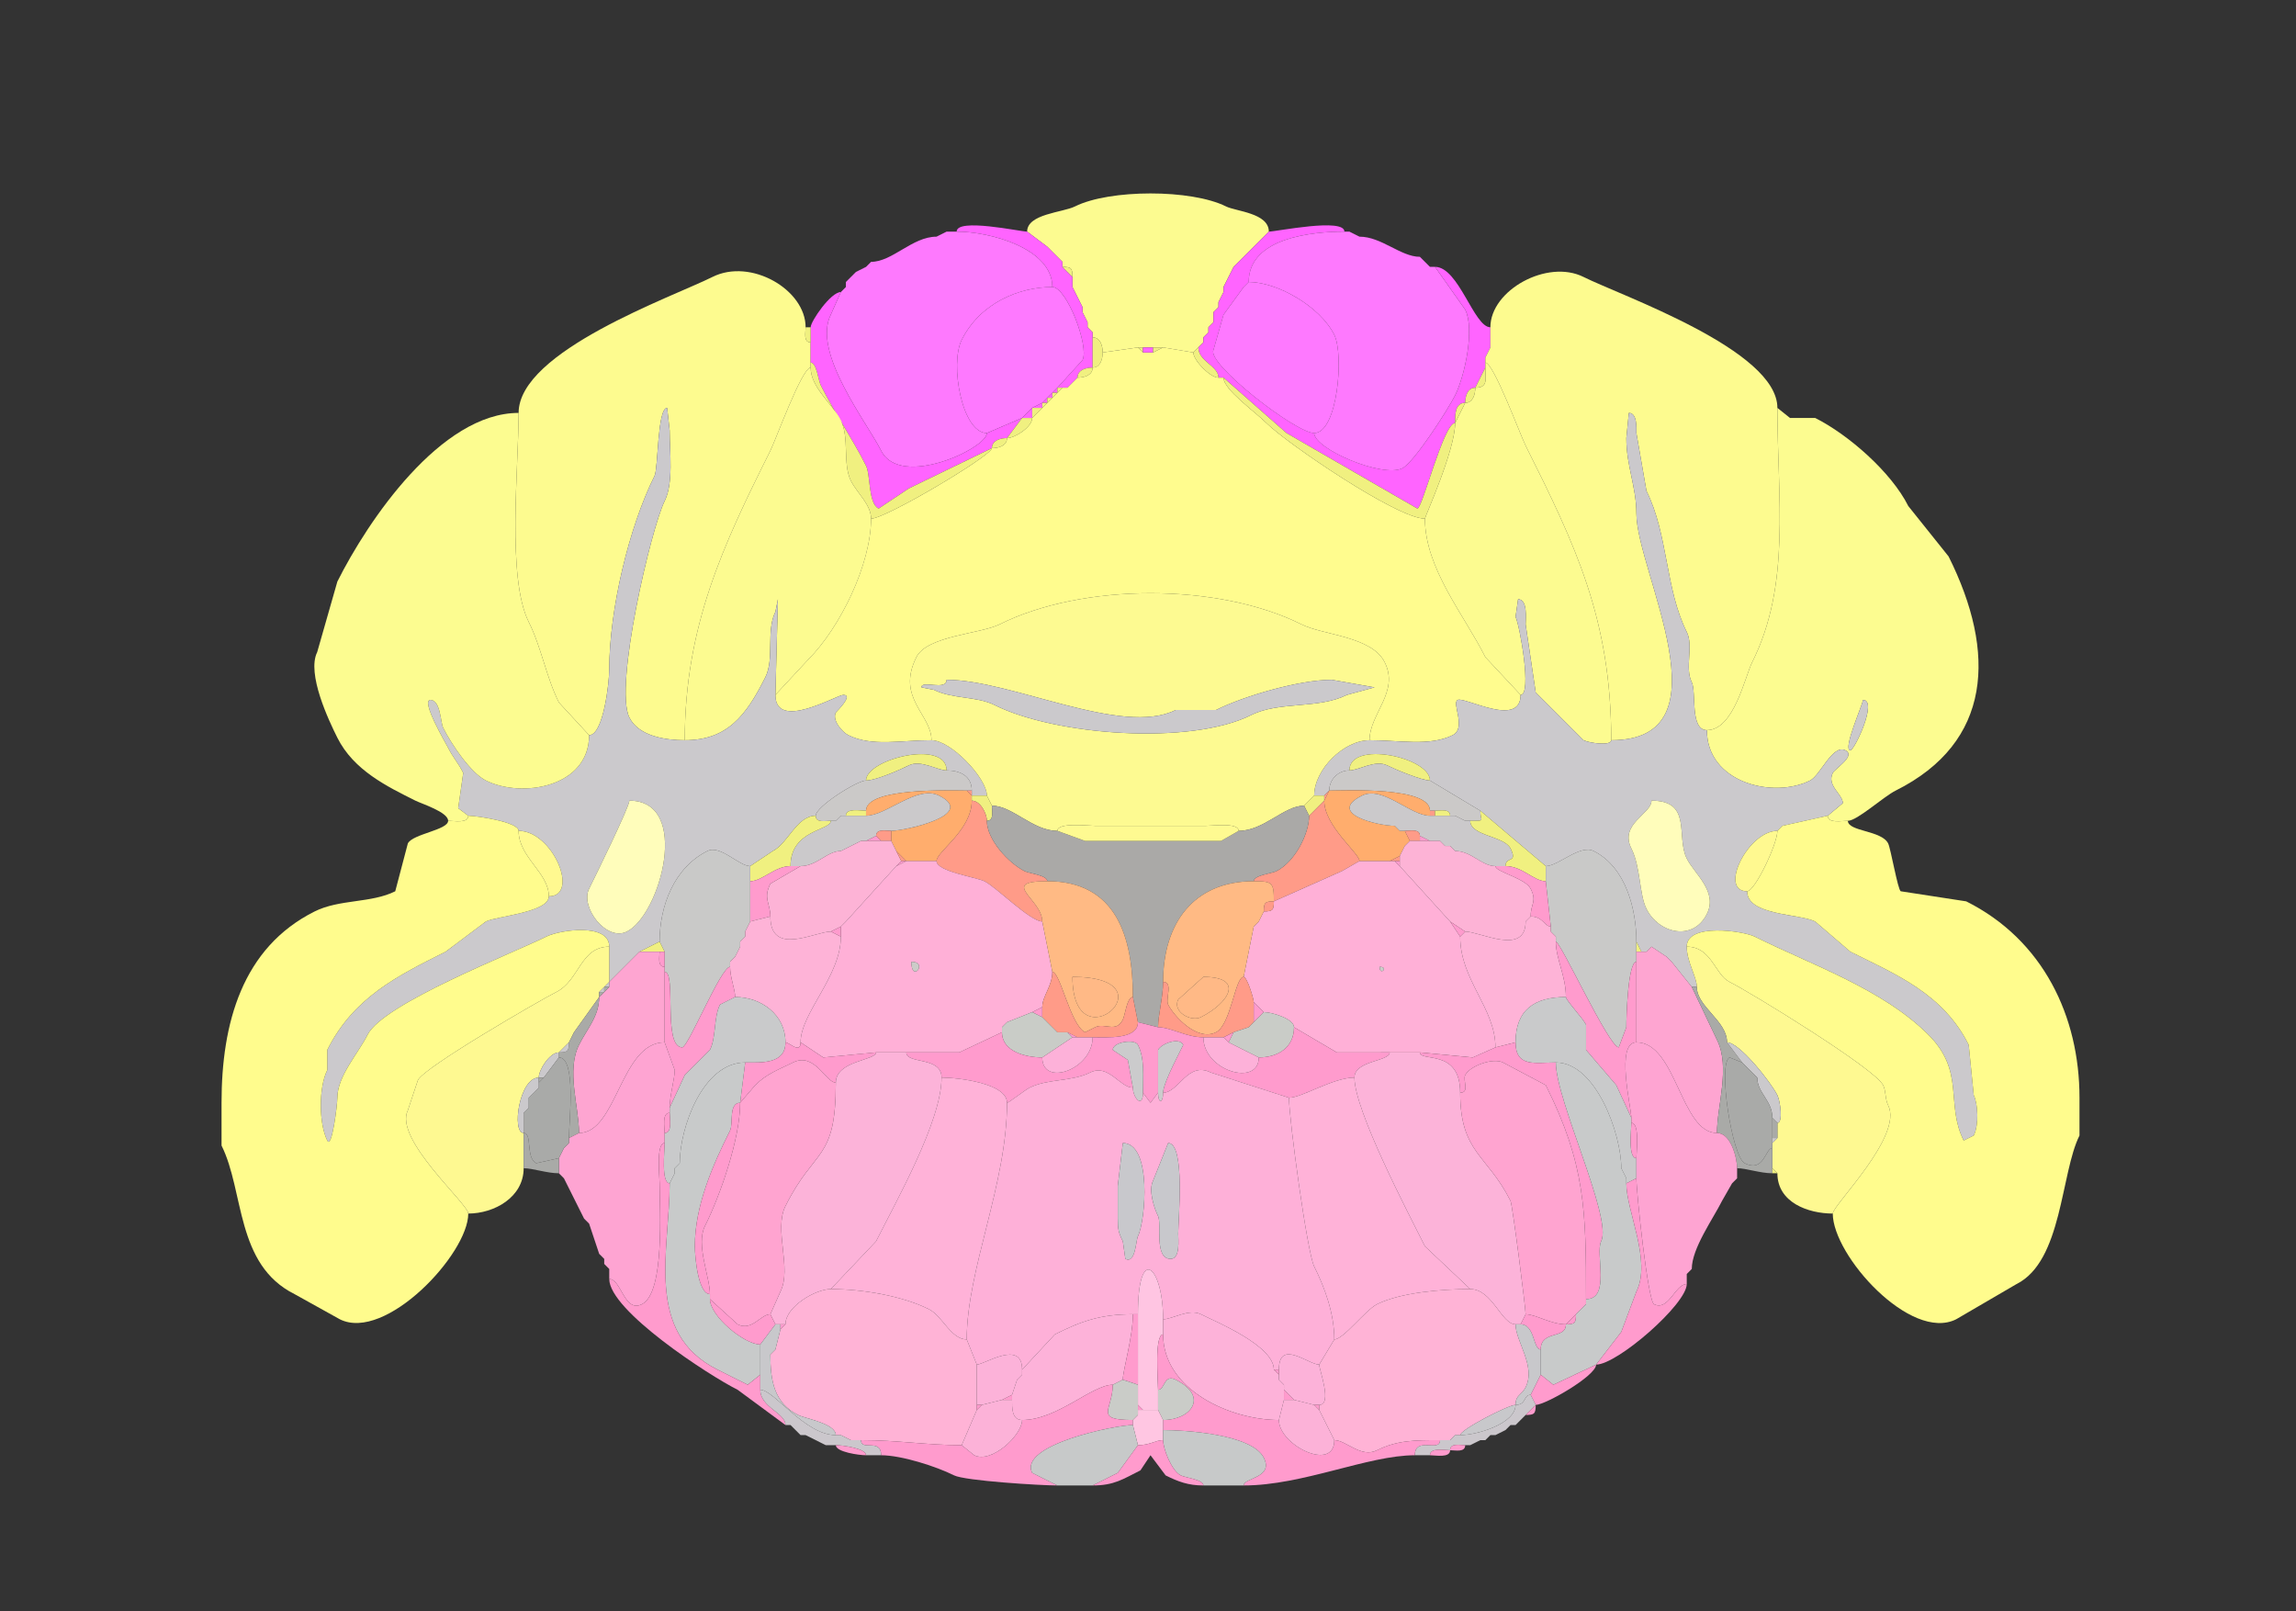 <svg xmlns="http://www.w3.org/2000/svg" viewBox="0 0 456 320"><rect x="0" y="0" width="456" height="320" fill="#333333" stroke="none"/><path fill="#FCFB90" id="CUL4, 5" d="m238 69-1 1-6-1h-5l-7 1c0-1.238-.423-3-2-3v-1l-1-1v-1l-1-2v-1l-2-4v-2c0-1.747-.253-2-2-2v-1l-1-1-1-1-1-1-4-3c0-3.531 7.079-3.79 9.5-5 6.876-3.438 23.109-3.446 30 0 1.963.981 8.5 1.3 8.5 5l-1 1-1 1-1 1-1 1-1 1-1 1-1 1-1 2-1 2v1l-1 2v1l-1 1v2l-1 1v1l-1 1v1l-1 1Z"/><path fill="#FF64FF" id="MB" d="M211 77h1l1-1 1-1c0-1.577 1.762-2 3-2v-7l-1-1v-1l-1-2v-1l-2-4v-2l-2-2v-1l-1-1-1-1-1-1-4-3c-1.407 0-14-2.777-14 0 6.704 0 19 3.36 19 11 2.858 0 7.352 11.796 6 14.5l-5 5.5h1ZM291 80c-2.109 0-2 2.534-2 4-2.287 0-6.494 17-7.5 17l-26-15L243 75h-1c0-2.33-4-3.227-4-6l1-1v-1l1-1v-1l1-1v-2l1-1v-1l1-2v-1l1-2 1-2 1-1 1-1 1-1 1-1 1-1 1-1 1-1c1.467 0 15-2.797 15 0-6.198 0-19 1.153-19 10l-1 1-4 5.5-2 7c-1.374 2.748 16.351 16.5 20 16.5 0 3.17 13.593 8.953 17.5 7 2.374-1.187 9.111-11.721 10.5-14.5 1.9-3.8 3.926-13.147 2-17l-6-8.5c4.721 0 7.72 12 11 12v4l-1 2v2l-2 4c-1.577 0-2 1.762-2 3ZM188 46l-2 1 2-1Z"/><path fill="#FE79FE" id="ICe" d="m167 58-2 4.5c-3.749 7.498 7.193 21.387 10 27 3.812 7.625 21-.476 21-3.5-4.936 0-7.398-13.704-5-18.5 3.675-7.35 11.438-10.5 18-10.5 0-7.64-12.296-11-19-11h-2l-2 1c-4.806 0-8.764 5-13 5l-1 1-2 1-1 1-1 1v1l-1 1ZM248 56c5.639 0 14.153 4.806 17 10.5 1.94 3.88.672 19.5-4 19.5 0 3.17 13.593 8.953 17.5 7 2.374-1.187 9.111-11.721 10.5-14.5 1.9-3.8 3.926-13.147 2-17l-6-8.5h-1l-2-2c-3.8 0-7.62-4-12-4l-2-1h-1c-6.198 0-19 1.153-19 10Z"/><path fill="#FF64FF" id="MB" d="m268 46 2 1-2-1Z"/><path fill="#F0F080" id="CB" d="m251 47-1 1 1-1ZM250 48l-1 1 1-1ZM208 49l1 1-1-1ZM249 49l-1 1 1-1ZM248 50l-1 1 1-1ZM210 51l1 1-1-1ZM247 51l-1 1 1-1Z"/><path fill="#FF64FF" id="MB" d="m282 51 2 2-2-2ZM173 52l-1 1 1-1Z"/><path fill="#F0F080" id="CB" d="m246 52-1 1 1-1ZM211 53c1.747 0 2 .253 2 2l-2-2ZM245 53l-1 2 1-2Z"/><path fill="#FF64FF" id="MB" d="m170 54-1 1 1-1Z"/><path fill="#FDFB8F" id="SIM" d="M117 146c2.851 0 4-10.546 4-13 0-11.924 3.912-28.324 9-38.5.732-1.463.536-13.5 2.5-13.5l.5 4.5c0 4.296.8 10.4-1 14-2.627 5.253-10.097 36.807-7 43 1.877 3.754 7.3 4.5 11 4.5 0-22.659 7.641-38.782 17-57.5 1.064-2.127 6.272-16.5 8-16.5v-5c-1.473 0-1-1.952-1-3 0-7.48-10.886-13.807-18.5-10-7.961 3.98-38.5 14.723-38.5 27 0 10.94-2.358 32.784 2 41.5 2.55 5.101 3.468 10.937 6 16l6 6.5Z"/><path fill="#FF64FF" id="MB" d="m169 55-1 1 1-1Z"/><path fill="#F0F080" id="CB" d="m244 55-1 2 1-2Z"/><path fill="#FDFB8F" id="SIM" d="M339 145c-3.428 0-2.051-7.601-3-9.5-1.461-2.922.406-7.188-1-10-4.284-8.568-3.676-19.351-8-28L325 86c0-.99.189-4-1.5-4l-.5 5c0 5.526 2 9.703 2 15 0 11.374 18.801 45-5 45 0-24.035-7.127-38.755-17-58.5-1.078-2.156-6.374-16.5-8-16.5v-1l1-2v-4c0-7.38 11.307-13.596 18.5-10 7.479 3.74 38.5 14.487 38.5 26 0 17.997 2.741 35.018-5 50.5-1.471 2.942-3.635 13.5-9 13.5Z"/><path fill="#FE79FF" id="ICd" d="m203 83-7 3c-4.936 0-7.398-13.704-5-18.5 3.675-7.35 11.438-10.5 18-10.5 2.858 0 7.352 11.796 6 14.5l-5 5.5-1 1-1 1-1 1-2 1-2 2Z"/><path fill="#FE79FE" id="ICe" d="m248 56-1 1 1-1Z"/><path fill="#FE79FF" id="ICd" d="m247 57-4 5.5-2 7c-1.374 2.748 16.351 16.5 20 16.5 4.672 0 5.94-15.62 4-19.5-2.847-5.694-11.361-10.5-17-10.5l-1 1Z"/><path fill="#FF64FF" id="MB" d="m168 57-1 1 1-1Z"/><path fill="#F0F080" id="CB" d="m213 57 2 4-2-4Z"/><path fill="#FF64FF" id="MB" d="M200 87c-1.238 0-3 .423-3 2l-16.5 8-6 4c-2.115-1.058-1.573-6.645-2.5-8.5-2.724-5.448-6.201-10.402-9-16-.465-.93-.817-4.5-2-4.5v-7c0-1.17 3.976-7 6-7l-2 4.5c-3.749 7.498 7.193 21.387 10 27 3.812 7.625 21-.476 21-3.5l7-3-3 4Z"/><path fill="#F0F080" id="CB" d="m243 58-1 2 1-2ZM242 61l-1 1 1-1ZM215 62l1 2-1-2ZM241 64l-1 1 1-1ZM161 65v3c-1.473 0-1-1.952-1-3h1ZM216 65l1 1-1-1ZM240 66l-1 1 1-1ZM219 70c0 1.238-.423 3-2 3v-6c1.577 0 2 1.762 2 3ZM239 68l-1 1 1-1Z"/><path fill="#FFFC8E" id="CENT3" d="M185 147c0-5.155-7.07-8.359-3-16.5 2.124-4.247 12.739-4.619 16.5-6.5 16.517-8.258 43.472-8.264 60 0 4.292 2.146 13.926 2.352 16.5 7.5 2.976 5.952-3 10.217-3 15.5 5.939 0 11.989 1.256 16.5-1 2.833-1.416-.247-6.376 1-7 1.38-.69 12.5 5.63 12.5-1l-7-7.5c-4.186-8.372-12-17.593-12-27.5-5.511 0-27.517-15.017-31.5-19-2.189-2.19-8.5-6.635-8.5-9h-1c-1.657 0-5-3.452-5-5l-6-1-2 1h-2l-1-1-7 1c0 1.238-.423 3-2 3 0 1.577-1.762 2-3 2l-1 1-1 1h-1l-1 1-1 1-1 1-1 1-2 2c0 1.811-3.438 4-5 4 0 1.577-1.762 2-3 2 0 1.436-21.033 14-24 14 0 9.007-6.116 21.616-12.5 28l-6.5 7c0 7.297 12.196 0 13.5 0 2.102 0-1.45 3.4-1.5 3.5-.769 1.538 1.242 3.871 2.5 4.5 4.655 2.327 10.416 1 16.5 1Z"/><path fill="#F0F080" id="CB" d="M227 69v1l-1-1h1Z"/><path fill="#FF64FF" id="MB" d="M227 70h2v-1h-2v1Z"/><path fill="#F0F080" id="CB" d="m231 69-2 1v-1h2ZM237 70c0 1.548 3.343 5 5 5 0-2.33-4-3.227-4-6l-1 1ZM296 69l-1 2 1-2ZM197 89c0 1.436-21.033 14-24 14 0-2.807-2.807-5.113-4-7.5-1.682-3.365-.27-8.54-2-12-1.668-3.337-6-6.527-6-10.5v-1c1.183 0 1.535 3.57 2 4.5 2.799 5.598 6.276 10.552 9 16 .927 1.855.385 7.442 2.5 8.5l6-4 16.5-8Z"/><path fill="#FCFB90" id="CUL4, 5" d="M302 138c2.309 0-.181-13.862-1-15.5l.5-3.5c1.955 0 1.5 3.889 1.5 5l2 13.5 9.5 9.5c1.134.567 5.5 1.168 5.5 0 0-24.035-7.127-38.755-17-58.5-1.078-2.156-6.374-16.5-8-16.5v1c0 2.177.641 4-2 4 0 1.238-.423 3-2 3l-2 4c0 5.438-6 18.597-6 19 0 9.907 7.814 19.128 12 27.5l7 7.5ZM154 138l.5-19-.5 2.5c-1.893 3.785-.149 9.298-2 13-3.813 7.626-7.566 12.5-16 12.5 0-22.659 7.641-38.782 17-57.5 1.064-2.127 6.272-16.5 8-16.5 0 3.973 4.332 7.163 6 10.5 1.73 3.46.318 8.635 2 12 1.193 2.387 4 4.693 4 7.5 0 9.007-6.116 21.616-12.5 28l-6.5 7Z"/><path fill="#F0F080" id="CB" d="M217 73c-1.238 0-3 .423-3 2 1.238 0 3-.423 3-2ZM295 73l-2 4c2.641 0 2-1.823 2-4ZM214 75l-1 1 1-1ZM289 84c0 5.438-6 18.597-6 19-5.511 0-27.517-15.017-31.5-19-2.189-2.19-8.5-6.635-8.5-9l12.5 11 26 15c1.006 0 5.213-17 7.5-17ZM213 76l-1 1 1-1Z"/><path fill="#FF64FF" id="MB" d="M209 78h1v-1l-1 1Z"/><path fill="#F0F080" id="CB" d="m211 77-1 1v-1h1ZM293 77c-1.577 0-2 1.762-2 3 1.577 0 2-1.762 2-3Z"/><path fill="#FF64FF" id="MB" d="M208 79h1v-1l-1 1Z"/><path fill="#F0F080" id="CB" d="m210 78-1 1v-1h1Z"/><path fill="#FF64FF" id="MB" d="M207 80h1v-1l-1 1Z"/><path fill="#F0F080" id="CB" d="m209 79-1 1v-1h1Z"/><path fill="#FF64FF" id="MB" d="M205 81h2v-1l-2 1Z"/><path fill="#F0F080" id="CB" d="m208 80-1 1v-1h1ZM291 80c-2.109 0-2 2.534-2 4l2-4Z"/><path fill="#CBC9CC" id="arb" fill-rule="evenodd" d="M125 159c0 1.236-6.982 15.465-8 17.5-1.819 3.638 3.43 10.535 7.5 8.5 6.671-3.336 12.822-26 .5-26m2 30-6 6v-7c0-4.764-9.797-3.351-12.5-2-6.671 3.335-32.39 13.279-35.5 19.5-1.84 3.681-6 8.194-6 12.5 0 1.437-1.095 10.31-2 8.5-1.71-3.421-1.713-10.573 0-14v-4c5.19-10.381 13.881-14.691 23.5-19.5l8-6c2.157-1.079 12.5-1.798 12.5-5 6.199 0 .809-13-6-13 0-1.786-8.479-3-10-3l-2-1.5 1-7c-1.103-2.207-1.977-2.954-3-5-.328-.656-5.552-9.5-3.5-9.5 1.981 0 2.017 4.534 2.5 5.5 1.657 3.313 5.492 8.996 8.5 10.5 7.128 3.564 20.5 1.331 20.5-9 2.851 0 4-10.546 4-13 0-11.924 3.912-28.324 9-38.5.732-1.463.536-13.5 2.5-13.5l.5 4.5c0 4.296.8 10.4-1 14-2.627 5.253-10.097 36.807-7 43 1.877 3.754 7.3 4.5 11 4.5 8.434 0 12.187-4.874 16-12.5 1.851-3.702.107-9.215 2-13l.5-2.5-.5 19c0 7.297 12.196 0 13.5 0 2.102 0-1.45 3.4-1.5 3.5-.769 1.538 1.242 3.871 2.5 4.5 4.655 2.327 10.416 1 16.5 1 3.849 0 11 7.532 11 11h-3v-1c0-2.96-2.399-4-5-4 0-6.233-16-2.273-16 2-1.749 0-10 5.186-10 7-3.738 0-5.526 5.513-8.5 7l-4.5 3c-2.248 0-5.932-4.284-8.5-3-6.635 3.318-9.5 10.927-9.5 18l-4 2Z"/><path fill="#FF64FF" id="MB" d="M203 83h2v-2l-2 2Z"/><path fill="#F0F080" id="CB" d="m207 81-2 2v-2h2Z"/><path fill="#FCFC90" id="ANcr1" fill-rule="evenodd" d="M370 139c0 .807-4.144 10-2.5 10 .814 0 5.524-10 2.5-10m-7 23c0 1.579 2.855 1 4 1 1.853 0 7-4.75 9.5-6 19.16-9.58 20.057-27.387 10.5-46.5l-8-10c-3.371-6.742-11.921-14.21-18.5-17.5h-5l-2.5-2c0 17.997 2.741 35.018-5 50.5-1.471 2.942-3.635 13.5-9 13.5 0 10.443 13.153 13.674 20.5 10 2.032-1.016 4.465-7.267 7-6 2.175 1.087-2.057 3.614-2.5 4.5-1.258 2.517 2 4.236 2 6l-3 2.5Z"/><path fill="#FCFC90" id="ANcr1" d="M93 162c0 1.579-2.855 1-4 1 0-1.727-5.244-3.372-6.5-4-5.64-2.82-12.265-6.03-15.5-12.5-1.652-3.303-6.142-12.715-4-17l4-14C73.035 103.43 87.52 82 103 82c0 10.94-2.358 32.784 2 41.5 2.55 5.101 3.468 10.937 6 16l6 6.5c0 10.331-13.372 12.564-20.5 9-3.008-1.504-6.843-7.187-8.5-10.5-.483-.966-.519-5.5-2.5-5.5-2.052 0 3.172 8.844 3.5 9.5 1.023 2.046 1.897 2.793 3 5l-1 7 2 1.5Z"/><path fill="#CBC9CC" id="arb" fill-rule="evenodd" d="M328 159c0 2.658-6.449 4.602-4 9.5 1.87 3.74 1.556 9.112 3 12 2.436 4.872 9.239 6.522 12 1 2.22-4.441-2.467-7.934-4-11-2.186-4.371 1.162-11.5-7-11.5m8 37h1c0-1.996-2-4.985-2-8 0-4.818 11.309-3.095 13.5-2 11.067 5.534 25.346 10.346 34.5 19.5 7.356 7.356 3.329 13.657 7 21l2-1c1.056-2.113.834-6.331 0-8l-1-10c-5.101-10.202-14.509-14.004-23.5-18.5l-7-6c-3.189-1.595-13.5-1.157-13.5-6-5.745 0 .172-12 6-12l1-1 9-2 3-2.5c0-1.764-3.258-3.483-2-6 .443-.886 4.675-3.413 2.5-4.5-2.535-1.267-4.968 4.984-7 6-7.347 3.674-20.5.443-20.5-10-3.428 0-2.051-7.601-3-9.5-1.461-2.922.406-7.188-1-10-4.284-8.568-3.676-19.351-8-28L325 86c0-.99.189-4-1.5-4l-.5 5c0 5.526 2 9.703 2 15 0 11.374 18.801 45-5 45 0 1.168-4.366.567-5.5 0l-9.5-9.5-2-13.5c0-1.111.455-5-1.5-5l-.5 3.5c.819 1.638 3.309 15.5 1 15.5 0 6.63-11.12.31-12.5 1-1.247.624 1.833 5.584-1 7-4.511 2.256-10.561 1-16.5 1-5.103 0-11 5.812-11 11h2l1-1c0-2.226 1.774-4 4-4 0-6.044 16-2.639 16 2l10 6 13 11c2.498 0 6.783-4.358 9.5-3 6.492 3.246 8.5 11.745 8.5 18l1 2h1l1-1 3 2 1 1 4 5Z"/><path fill="#F0F080" id="CB" d="M205 83c0 1.811-3.438 4-5 4l3-4h2ZM200 87c-1.238 0-3 .423-3 2 1.238 0 3-.423 3-2Z"/><path fill="#FDFA91" id="CENT2" fill-rule="evenodd" d="M188 135c0 2.279-5-.03-5 1.5l2.5.5c3.654 1.827 8.497 1.248 12 3 12.107 6.054 38.859 8.071 51 2 5.594-2.797 13.284-1.142 19-4l5.5-1.5-8.5-1.5c-6.395 0-17.365 3.182-23 6h-8c-10.684 5.342-32.6-6-45.5-6m22 30c0-1.725 6.052-1 7.5-1h22c1.363 0 6.5-.7 6.5 1 5.005 0 9.017-5 13-5l2-2c0-5.188 5.897-11 11-11 0-5.283 5.976-9.548 3-15.5-2.574-5.148-12.208-5.354-16.5-7.5-16.528-8.264-43.483-8.258-60 0-3.761 1.881-14.376 2.253-16.5 6.5-4.07 8.141 3 11.345 3 16.5 3.849 0 11 7.532 11 11l1 2c4.07 0 8.1 5 13 5Z"/><path fill="#CBC9CC" id="arb" d="M188 135c0 2.279-5-.03-5 1.5l2.5.5c3.654 1.827 8.497 1.248 12 3 12.107 6.054 38.859 8.071 51 2 5.594-2.797 13.284-1.142 19-4l5.5-1.5-8.5-1.5c-6.395 0-17.365 3.182-23 6h-8c-10.684 5.342-32.6-6-45.5-6ZM370 139c0 .807-4.144 10-2.5 10 .814 0 5.524-10 2.5-10Z"/><path fill="#F0F080" id="CB" d="M188 153c-1.804 0-5.136-2.182-7.5-1-1.849.924-6.592 3-8.5 3 0-4.273 16-8.233 16-2ZM268 153c1.804 0 5.136-2.182 7.5-1 1.647.823 6.902 3 8.5 3 0-4.639-16-8.044-16-2Z"/><path fill="#CBC9C8" id="uf" d="M165 163h1l1-1h1c0-1.579 2.855-1 4-1 0-4.672 17.033-4 20-4h1c0-2.96-2.399-4-5-4-1.804 0-5.136-2.182-7.5-1-1.849.924-6.592 3-8.5 3-1.749 0-10 5.186-10 7 0 1.473 1.952 1 3 1ZM291 163h1c3.162 0 2 .109 2-2l-10-6c-1.598 0-6.853-2.177-8.5-3-2.364-1.182-5.696 1-7.5 1-2.226 0-4 1.774-4 4 3.075 0 20-.83 20 4h1c1.048 0 3-.473 3 1h1l2 1Z"/><path fill="#FFAD6D" id="PB" d="M180 171h6c0-1.894 7-6.111 7-12v-1l-1-1c-2.967 0-20-.672-20 4v1c4.078 0 10.149-6.176 14.5-4 7.729 3.864-6.929 7-9.5 7v2l1 2 2 2ZM270 171h6l2-1 1-2 1-1-1-2h-1l-1-1c-3.336 0-13.619-2.44-6.5-6 4.104-2.052 9.591 4 13.5 4v-1c0-4.83-16.925-4-20-4l-1 2c0 5.084 7 10.451 7 12Z"/><path fill="#FF9B88" id="P" d="M193 157v1l-1-1h1ZM263 158v1l1-2-1 1Z"/><path fill="#CBC9CB" id="scp" d="M157 172h2c3.238 0 5.3-3 8-3l2-1 2-1h1l2-1c0-1.473 1.952-1 3-1 2.571 0 17.229-3.136 9.5-7-4.351-2.176-10.422 4-14.5 4h-5l-1 1h-1c0 1.995-8 1.699-8 9Z"/><path fill="#F0F080" id="CB" d="M197 160c0 1.048.473 3-1 3 0-1.429-1.288-4-3-4v-1h3l1 2ZM259 160l1 2 3-3v-1h-2l-2 2Z"/><path fill="#CBC9CB" id="scp" d="M297 172h2c0-1.991 2.507-.486 1-3.5-1.255-2.509-8-2.476-8-5.5h-1l-2-1h-5c-3.909 0-9.396-6.052-13.5-4-7.119 3.56 3.164 6 6.5 6l1 1h1c1.048 0 3-.473 3 1l2 1h2l1 1h1l1 1c3.23 0 5.26 3 8 3Z"/><path fill="#FFFDBB" id="DN" d="M125 159c0 1.236-6.982 15.465-8 17.5-1.819 3.638 3.43 10.535 7.5 8.5 6.671-3.336 12.822-26 .5-26Z"/><path fill="#FF9B88" id="P" d="M208 175c-9.758 0-1 3.56-1 8-2.4 0-9.045-6.772-11.5-8-1.568-.784-9.5-1.924-9.5-4 0-1.894 7-6.111 7-12 1.712 0 3 2.571 3 4 0 3.758 4.322 8.411 7.5 10 .93.465 4.5.817 4.5 2ZM249 175c3.744 0 4 .256 4 4l13.5-6 3.5-2c0-1.549-7-6.916-7-12l-3 3c0 3.608-2.838 9.169-6.5 11-.93.465-4.5.817-4.5 2Z"/><path fill="#FFFDBB" id="DN" d="M328 159c0 2.658-6.449 4.602-4 9.5 1.87 3.74 1.556 9.112 3 12 2.436 4.872 9.239 6.522 12 1 2.22-4.441-2.467-7.934-4-11-2.186-4.371 1.162-11.5-7-11.5Z"/><path fill="#AAA9A7" id="V4" d="m226 203 4 1c0-2.389 1-5.987 1-9 0-11.518 5.953-20 18-20 0-1.183 3.57-1.535 4.5-2 3.662-1.831 6.5-7.392 6.5-11l-1-2c-3.983 0-7.995 5-13 5l-3.5 2h-27l-5.5-2c-4.9 0-8.93-5-13-5 0 1.048.473 3-1 3 0 3.758 4.322 8.411 7.5 10 .93.465 4.5.817 4.5 2 13.712 0 17 11.071 17 23l1 5Z"/><path fill="#F0F080" id="CB" d="M168 162h4v-1c-1.145 0-4-.579-4 1Z"/><path fill="#FF9B88" id="P" d="M284 162h1v-1h-1v1Z"/><path fill="#F0F080" id="CB" d="M285 162h3c0-1.473-1.952-1-3-1v1ZM307 172v3c-2.404 0-4.649-3-8-3 0-1.991 2.507-.486 1-3.5-1.255-2.509-8-2.476-8-5.5 3.162 0 2 .109 2-2l13 11Z"/><path fill="#FFFC8D" id="PFL" d="M121 188c-5.762 0-5.906 6.703-10.5 9-2.962 1.481-26.184 14.868-27.5 17.5l-2 6c-2.85 5.702 12 18.571 12 20.5 0 8.027-16.453 25.523-25.5 21l-9-5c-11.755-5.877-9.954-20.409-14.5-29.5V219c0-15.786 4.1-30.8 18.5-38 4.903-2.451 11.243-1.622 16-4l2.5-9.5c.948-1.896 8-2.663 8-4.5 1.145 0 4 .579 4-1 1.521 0 10 1.214 10 3 0 5.286 6 8.275 6 13 0 3.202-10.343 3.921-12.5 5l-8 6c-9.619 4.809-18.31 9.119-23.5 19.5v4c-1.713 3.427-1.71 10.579 0 14 .905 1.81 2-7.063 2-8.5 0-4.306 4.16-8.819 6-12.5 3.11-6.221 28.829-16.165 35.5-19.5 2.703-1.351 12.5-2.764 12.5 2Z"/><path fill="#F0F080" id="CB" d="M157 172c-3.119 0-5.616 3-8 3v-3l4.5-3c2.974-1.487 4.762-7 8.5-7 0 1.473 1.952 1 3 1 0 1.995-8 1.699-8 9ZM167 162l-1 1 1-1ZM289 162l2 1-2-1Z"/><path fill="#FFFC8D" id="PFL" d="M335 188c4.947 0 5.547 5.524 8.5 7 4.28 2.14 28.854 17.208 30.5 20.5.594 1.187.358 2.716 1 4 3.049 6.098-11 19.819-11 21.5 0 8.349 15.47 25.515 24.5 21l12-7c9.11-4.555 8.753-22.006 12.5-29.5V218c0-16.151-7.216-31.358-22.5-39l-13-2c-.586-.293-1.981-8.463-2.5-9.5-1.314-2.627-8-2.347-8-4.5-1.145 0-4 .579-4-1l-9 2-1 1c0 2.636-4.482 12-6 12 0 4.843 10.311 4.405 13.5 6l7 6c8.991 4.496 18.399 8.298 23.5 18.5l1 10c.834 1.669 1.056 5.887 0 8l-2 1c-3.671-7.343.356-13.644-7-21-9.154-9.154-23.433-13.966-34.5-19.5-2.191-1.095-13.5-2.818-13.5 2Z"/><path fill="#FEFA91" id="LING" d="m210 165 5.5 2h27l3.5-2c0-1.7-5.137-1-6.5-1h-22c-1.448 0-7.5-.725-7.5 1Z"/><path fill="#FF9B88" id="P" d="m277 164 1 1-1-1Z"/><path fill="#FFF990" id="COPY" d="m354 164-1 1 1-1ZM103 165c6.809 0 12.199 13 6 13 0-4.725-6-7.714-6-13Z"/><path fill="#FF9B88" id="P" d="M175 167h2v-2c-1.048 0-3-.473-3 1l1 1ZM280 167h2v-1c0-1.473-1.952-1-3-1l1 2Z"/><path fill="#FFF990" id="COPY" d="M353 165c-5.828 0-11.745 12-6 12 1.518 0 6-9.364 6-12Z"/><path fill="#FF9BCD" id="MY" d="M172 167h3l-1-1-2 1ZM282 167h2l-2-1v1ZM171 167l-2 1 2-1Z"/><path fill="#FDB3D6" id="SUV" d="m167 184-2 1c-3.136 0-12 5.021-12-3 0-2.638-1.476-3.547 0-6.5l6-3.5c3.238 0 5.3-3 8-3l2-1 2-1h6l1 2 1 2-1 1-10 11-1 1Z"/><path fill="#FF9B88" id="P" d="m280 167-1 1 1-1Z"/><path fill="#FDB3D6" id="SUV" d="M303 183c0 6.917-9.024 2-12 2l-3-2-10-11v-2l1-2 1-1h6l1 1h1l1 1c3.23 0 5.26 3 8 3 0 1.154 5.943 2.386 7 4.5 1.289 2.579 0 2.906 0 5.5l-1 1Z"/><path fill="#FF9BCD" id="MY" d="m286 167 1 1-1-1ZM169 168l-2 1 2-1ZM288 168l1 1-1-1Z"/><path fill="#C9C9C8" id="icp" d="M145 192c-1.837 0-8.321 16-9.5 16-3.933 0-1.09-15-3.5-15v-4l-1-2c0-7.073 2.865-14.682 9.5-18 2.568-1.284 6.252 3 8.5 3v11l-1 2v1l-1 1v1l-1 2-1 1v1Z"/><path fill="#FF9B88" id="P" d="M179 171h1l-2-2 1 2Z"/><path fill="#C9C9C8" id="icp" d="M325 189v2c-1.682 0-2 10.912-2 13l-1.5 4c-1.93 0-11.568-21-12.5-21v-1l-1-1v-1l-1-9v-3c2.498 0 6.783-4.358 9.5-3 6.492 3.246 8.5 11.745 8.5 18v2Z"/><path fill="#FF9B88" id="P" d="M277 171h1v-1l-2 1h1Z"/><path fill="#FF9BCD" id="MY" d="m180 171-2 1 1-1h1Z"/><path fill="#FFB0D7" id="MV" fill-rule="evenodd" d="M181 191c0 4.365 3.479 0 0 0m-7 18h16.5l8.5-4v-1l1-1 5-2 2-1c0-2.16 2-4.167 2-7l-2-10c-2.4 0-9.045-6.772-11.5-8-1.568-.784-9.5-1.924-9.5-4h-6l-2 1-10 11-1 1v2c0 7.854-8 15.188-8 21l4.5 3 10.5-1ZM274 192c0 1.93 1.93 0 0 0m2 17h6l10.5 1 4.5-2c0-7.815-7-13.334-7-22l-2-3-10-11-1-1h-7l-3.5 2-13.5 6c0 1.747-.253 2-2 2l-1 2-1 1-2 10c.672 0 2 4.329 2 5l2 2c1.643 0 6 1.338 6 3l8.5 5H276Z"/><path fill="#FF9BCD" id="MY" d="M278 171v1l-1-1h1ZM153 182l-4 1v-8c2.384 0 4.881-3 8-3h2l-6 3.5c-1.476 2.953 0 3.862 0 6.5ZM304 182c2.424 0 2.76 2 4 2l-1-9c-2.404 0-4.649-3-8-3h-2c0 1.154 5.943 2.386 7 4.5 1.289 2.579 0 2.906 0 5.5Z"/><path fill="#FFBA84" id="PCG" fill-rule="evenodd" d="M213 194c0 17.974 20.445 0 0 0m-4-1c1.59 0 3.578 10.539 6.5 12l2-1c1.916-.958 4.148 1.203 5.5-1.5.465-.93.817-4.5 2-4.5 0-11.929-3.288-23-17-23-9.758 0-1 3.56-1 8l2 10ZM239 194l-5 4.5c-1.209 2.418 2.531 4.484 4.5 3.5 5.582-2.791 8.784-8 .5-8m8 0c-1.731 0-2.504 9.502-5.5 11-3.728 1.864-8.343-3.187-9.5-5.5-.574-1.147 1.064-4.5-1-4.5 0-11.518 5.953-20 18-20 3.744 0 4 .256 4 4-1.747 0-2 .253-2 2l-1 2-1 1-2 10Z"/><path fill="#FF9B88" id="P" d="M253 179c-1.747 0-2 .253-2 2 1.747 0 2-.253 2-2ZM251 181l-1 2 1-2Z"/><path fill="#FEB3D7" id="LAV" d="M156 207c.716 0 3 2.373 3 0 0-5.812 8-13.146 8-21l-2-1c-3.136 0-12 5.021-12-3l-4 1-1 2v1l-1 1v1l-1 2-1 1v1c0 2.124 1 4.436 1 6 5.22 0 10 3.539 10 9Z"/><path fill="#FF9BCD" id="MY" d="m304 182-1 1 1-1Z"/><path fill="#FEB3D7" id="LAV" d="m301 207-4 1c0-7.815-7-13.334-7-22l1-1c2.976 0 12 4.917 12-2l1-1c2.424 0 2.76 2 4 2v1l1 1v1c0 3.446 2 6.77 2 11-6.181 0-10 2.497-10 9Z"/><path fill="#FF9BCD" id="MY" d="m149 183-1 2 1-2ZM168 183l-1 1 1-1Z"/><path fill="#FF9B88" id="P" d="m250 183-1 1 1-1Z"/><path fill="#FF9BCD" id="MY" d="m291 185-1 1-2-3 3 2ZM165 185l2 1v-2l-2 1ZM308 185l1 1-1-1ZM148 186l-1 1 1-1Z"/><path fill="#F0F080" id="CB" d="M131 189h1l-1-2-4 2h4Z"/><path fill="#FF9BCD" id="MY" d="M325 207c-4.224 0-1 13.047-1 15l-3-6.5-6-7v-5c-.681-1.362-4-4.844-4-5.5 0-4.23-2-7.554-2-11 .932 0 10.57 21 12.5 21l1.5-4c0-2.088.318-13 2-13v16Z"/><path fill="#F0F080" id="CB" d="M325 189h1l-1-2v2Z"/><path fill="#FEF991" id="FL" d="M104 232c0 5.735-5.811 9-11 9 0-1.929-14.85-14.798-12-20.5l2-6c1.316-2.632 24.538-16.019 27.5-17.5 4.594-2.297 4.738-9 10.5-9v7l-1 1-1 1v1l-5 7-1 2-2 2c-1.811 0-4 3.438-4 5-3.891 0-5.431 11-3 11v7Z"/><path fill="#FF9BCD" id="MY" d="m147 188-1 2 1-2Z"/><path fill="#F0F080" id="CB" d="m328 188-1 1 1-1Z"/><path fill="#FEA5D1" id="DCO" d="M325 207c7.945 0 8.781 18 16 18 0-5.412 2.706-13.087 0-18.5l-5-10.5-4-5-1-1-3-2-1 1h-2v18Z"/><path fill="#FEF991" id="FL" d="M353 233c0 5.807 6.117 8 11 8 0-1.681 14.049-15.402 11-21.5-.642-1.284-.406-2.813-1-4-1.646-3.292-26.22-18.36-30.5-20.5-2.953-1.476-3.553-7-8.5-7 0 3.015 2 6.004 2 8 0 3.936 6 6.717 6 11 2.479 0 8.718 7.936 10 10.5.567 1.134 1.168 5.5 0 5.5v3l-1 1v5l1 1Z"/><path fill="#FEA5D1" id="DCO" d="M132 207c-8.738 0-9.464 18-17 18 0-5.212-2.557-12.386 0-17.5 1.574-3.148 4-5.683 4-9.5l1-1 1-1v-1l6-6h4c0 1.048-.473 3 1 3v15Z"/><path fill="#FF9BCD" id="MY" d="M132 189v3c-1.473 0-1-1.952-1-3h1ZM146 190l-1 1 1-1Z"/><path fill="#F0F080" id="CB" d="m331 190 1 1-1-1Z"/><path fill="#CCCBC8" id="das" d="M181 191c0 4.365 3.479 0 0 0Z"/><path fill="#FF9BCD" id="MY" d="m132 207 2 5.5c0 1.81-1 5.04-1 7.5l3-6.5 5-5c1.267-2.534.717-6.434 2-9l3-1.5c0-1.564-1-3.876-1-6-1.837 0-8.321 16-9.5 16-3.933 0-1.09-15-3.5-15v14Z"/><path fill="#CCCBC8" id="das" d="M274 192c0 1.93 1.93 0 0 0Z"/><path fill="#FF9B88" id="P" d="M214 206h3c2.955 0 9 .446 9-3l-1-5c-1.183 0-1.535 3.57-2 4.5-1.352 2.703-3.584.542-5.5 1.5l-2 1c-2.922-1.461-4.91-12-6.5-12 0 2.833-2 4.84-2 7v2l2 2 1 1h2l2 1Z"/><path fill="#FFB986" id="SG" d="M213 194c0 17.974 20.445 0 0 0ZM239 194l-5 4.5c-1.209 2.418 2.531 4.484 4.5 3.5 5.582-2.791 8.784-8 .5-8Z"/><path fill="#FF9B88" id="P" d="M239 206h4l2-1 3-1 1-1v-4c0-.671-1.328-5-2-5-1.731 0-2.504 9.502-5.5 11-3.728 1.864-8.343-3.187-9.5-5.5-.574-1.147 1.064-4.5-1-4.5 0 3.013-1 6.611-1 9 2.526 0 5.577 2 9 2Z"/><path fill="#CBC9CC" id="arb" d="M120 196h1v-1l-1 1ZM119 197h1v-1l-1 1Z"/><path fill="#A9AAA7" id="V4r" d="m121 196-1 1v-1h1ZM352 232v1c-2.409 0-5.181-1-7-1 0-2.025-1.233-7-4-7 0-5.412 2.706-13.087 0-18.5l-5-10.5h1c0 3.936 6 6.717 6 11l3 4-2.5-1c-2.38 1.19.498 19.749 3 21 3.907 1.954 4.077-3 5.5-3v4ZM120 197l-1 1v-1h1ZM115 225l-2 1c0-3.32 1.501-16-2-16v-1c1.747 0 2-.253 2-2l1-2 5-7c0 3.817-2.426 6.352-4 9.5-2.557 5.114 0 12.288 0 17.5Z"/><path fill="#C9CACB" id="vVIIIn" d="m134 233-1 2c-1.735 0-1-6.51-1-8v-2c1.579 0 1-2.855 1-4v-1l3-6.5 5-5c1.267-2.534.717-6.434 2-9l3-1.5c5.22 0 10 3.539 10 9 0 4.358-4.781 4-8 4-8.454 0-13 13.016-13 20l-1 1v1ZM325 234l-2 1v-1l-1-2c0-6.764-5.03-21-13-21-4.001 0-8 1.059-8-4 0-6.503 3.819-9 10-9 0 .656 3.319 4.138 4 5.5v5l6 7 3 6.5v1c0 1.406-.714 7 1 7v4Z"/><path fill="#FF9BCD" id="MY" d="m251 201-2 2v-4l2 2ZM205 201l2 1v-2l-2 1Z"/><path fill="#C9CCC7" id="gVIIn" d="m213 206-6 4c-3.153 0-8-1.101-8-5v-1l1-1 5-2 2 1 2 2 1 1h2l1 1ZM244 207l6 3c3.758 0 7-1.933 7-6 0-1.662-4.357-3-6-3l-2 2-1 1-3 1-1 2Z"/><path fill="#FF9BCD" id="MY" d="m200 203-1 1 1-1ZM231 217c3.118 0 4.865-6.318 9.5-4l15.5 5c2.59 0 8.734-4 13-4 0-3.42 7-3.189 7-5h-10.5l-8.5-5c0 4.067-3.242 6-7 6 0 5.879-11 2.684-11-4-3.423 0-6.474-2-9-2l-4-1c0 3.446-6.045 3-9 3 0 6.405-10 9.935-10 4-3.153 0-8-1.101-8-5l-8.5 4H180c0 2.38 7 .732 7 5 3.27 0 13 1.127 13 5 .402 0 3.43-2.465 4.5-3 3.604-1.802 8.335-1.168 12-3 3.658-1.829 5.906 3 8.5 3l-1-5.5-3-2c0-1.59 4.388-2.224 5-1 1.372 2.745 1 6.19 1 9.5l1.5 2 1.5-2v-8.5c.589-1.179 4.184-2.632 5-1 .041.082-4 7.411-4 9.5ZM249 203l-1 1 1-1ZM209 204l1 1-1-1Z"/><path fill="#CBC9CC" id="arb" d="m114 205-1 2 1-2Z"/><path fill="#FF9BCD" id="MY" d="M213 206h1l-2-1 1 1ZM243 206l1 1 1-2-2 1Z"/><path fill="#FDB1D9" id="VI" d="M217 206c0 6.405-10 9.935-10 4l6-4h4ZM244 207l6 3c0 5.879-11 2.684-11-4h4l1 1Z"/><path fill="#CBC9CC" id="arb" d="m113 207-2 2c1.747 0 2-.253 2-2Z"/><path fill="#FEA4D2" id="VCO" d="M121 252v2c2.425 0 2.944 6.778 6.5 5 4.586-2.293 3.5-19.172 3.5-24 0-1.49-.735-8 1-8v-2c0-1.145-.579-4 1-4v-1c0-2.46 1-5.69 1-7.5l-2-5.5c-8.738 0-9.464 18-17 18l-2 1v1l-1 1-1 2v3l1 1 4 8 1 1 2 6 1 1v1l1 1Z"/><path fill="#FF9BCD" id="MY" d="M166 215c-1.978 0-4.219-6.141-8.5-4-2.7 1.35-5.191 2.191-7.5 4.5l-3 3.5 1-8c3.219 0 8 .358 8-4 .716 0 3 2.373 3 0l4.5 3 10.5-1c0 1.598-8 1.616-8 6Z"/><path fill="#CBCBCC" id="mlf" d="M225 216c0 2.082 2 4.219 2 1 0-3.31.372-6.755-1-9.5-.612-1.224-5-.59-5 1l3 2 1 5.5ZM230 217c0 2.212 1 2.212 1 0 0-2.089 4.041-9.418 4-9.5-.816-1.632-4.411-.179-5 1v8.5Z"/><path fill="#FF9BCD" id="MY" d="M290 217c1.951 0 .477-2.454 1-3.5.89-1.78 5.474-3.513 7.5-2.5l8.5 4.5c7.873 15.746 8 24.95 8 42.5 4.941 0 1.778-9.055 3-11.5 2.293-4.585-9-27.934-9-35.5-4.001 0-8 1.059-8-4l-4 1-4.5 2-10.5-1c0 1.97 8-.858 8 8Z"/><path fill="#FEA4D2" id="VCO" d="M335 253v2c-2.319 0-3.583 5.458-6.5 4-1.215-.607-3.5-22.154-3.5-25v-4c0-1.406.714-7-1-7v-1c0-1.953-3.224-15 1-15 7.945 0 8.781 18 16 18 2.767 0 4 4.975 4 7v2l-1 1-2 3.5c-1.796 3.592-6 9.434-6 13.5l-1 1Z"/><path fill="#CBC9CC" id="arb" d="m352 222 1 1c1.168 0 .567-4.366 0-5.5-1.282-2.564-7.521-10.5-10-10.5l3 4 2 2 1 1c0 3.054 3 4.55 3 8ZM107 214h1l3-4v-1c-1.811 0-4 3.438-4 5Z"/><path fill="#FCB3D9" id="PARN" d="M155 263h1c0-3.541 6.006-7 9-7l9-9.5c3.91-7.82 13-23.848 13-32.5 0-4.268-7-2.62-7-5h-6c0 1.598-8 1.616-8 6 0 15.674-4.12 12.74-10 24.5-2.362 4.724 1.318 12.364-1 17l-2 4.5 1 2h1ZM301 263h1l1-2c0-1.214-2.61-21.721-3-22.5-4.598-9.196-10-9.542-10-21.5 0-8.858-8-6.03-8-8h-6c0 1.811-7 1.58-7 5 0 6.559 10.717 26.935 14 33.5l9 8.5c4.384 0 6.191 7 9 7Z"/><path fill="#A9AAA8" id="chpl" d="m112 228-1 2-4.5 1c-2.143-1.072-.721-6-2.5-6v-4l1-1v-2l1-1 1-1v-1l1-1 3-4c3.501 0 2 12.68 2 16v1l-1 1ZM352 227v1c-1.423 0-1.593 4.954-5.5 3-2.502-1.251-5.38-19.81-3-21l2.5 1 2 2 1 1c0 3.054 3 4.55 3 8v5Z"/><path fill="#C8CACA" id="sptV" d="M151 267v6l-2.5 2-6-3c-14.595-7.297-9.5-23.722-9.5-37l1-2v-1l1-1c0-6.984 4.546-20 13-20l-1 8c-2.334 0-1.341 4.181-2 5.5-3.397 6.794-7 14.888-7 23 0 1.824.597 9.5 3 9.5v1c0 3.315 6.766 9 10 9Z"/><path fill="#FFA4D0" id="SPVO" d="m141 258 5.5 5c2.856 1.428 4.553-2 6.5-2l2-4.5c2.318-4.636-1.362-12.276 1-17 5.88-11.76 10-8.826 10-24.5-1.978 0-4.219-6.141-8.5-4-2.7 1.35-5.191 2.191-7.5 4.5l-3 3.5c0 7.065-3.919 18.338-7 24.5-1.839 3.678 1 10.096 1 13.5v1ZM313 261l-2 2c-3.015 0-6.004-2-8-2 0-1.214-2.61-21.721-3-22.5-4.598-9.196-10-9.542-10-21.5 1.951 0 .477-2.454 1-3.5.89-1.78 5.474-3.513 7.5-2.5l8.5 4.5c7.873 15.746 8 24.95 8 42.5v1l-1 1-1 1Z"/><path fill="#C8CACA" id="sptV" d="m317 271-8.5 4-2.5-2v-5c0-3.905 5-1.964 5-5 1.747 0 2-.253 2-2l1-1 1-1v-1c4.941 0 1.778-9.055 3-11.5 2.293-4.585-9-27.934-9-35.5 7.97 0 13 14.236 13 21l1 2v1c0 5.517 5.054 15.391 2 21.5l-3 8-5 6.5Z"/><path fill="#FEB0D8" id="GRN" fill-rule="evenodd" d="m232 227-3 7.5c-.964 1.927.272 5.545 1 7 .774 1.549-.845 8.5 2.5 8.5 1.955 0 1.5-3.889 1.5-5 0-2.807 1.45-18-2-18m-9 0-1 8.5v6.5c0 2.113.141 2.782 1 4.5l.5 3.5c2.056 1.028 2.082-3.665 2.5-4.5 1.521-3.041 2.839-18.5-3-18.5m30 45h1c0-6.199 5.863-1 8-1l3-5c0-5.116-1.865-10.231-4-14.5-1.388-2.775-5-29.266-5-33.5l-15.5-5c-4.635-2.318-6.382 4-9.5 4 0 2.212-1 2.212-1 0l-1.5 2-1.5-2c0 3.219-2 1.082-2-1-2.594 0-4.842-4.829-8.5-3-3.665 1.832-8.396 1.198-12 3-1.07.535-4.098 3-4.5 3 0 16.179-8 33.092-8 47l2 5c1.483 0 9-5.064 9 1l6.5-7c5.246-2.623 9.035-4 15.5-4h1c0-14.228 5-9.424 5 1 1.804 0 5.136-2.182 7.5-1 2.973 1.486 14.5 6.224 14.5 11Z"/><path fill="#A9AAA7" id="V4r" d="m348 213 1 1-1-1Z"/><path fill="#CBC9CC" id="arb" d="M104 221v4c-2.431 0-.891-11 3-11v2l-1 1-1 1v2l-1 1Z"/><path fill="#A9AAA7" id="V4r" d="m108 214-1 1v-1h1Z"/><path fill="#FFB2D8" id="IRN" d="M165 256c6.266 0 14.199 1.35 19.5 4 2.65 1.325 4.384 6 7.5 6 0-13.908 8-30.821 8-47 0-3.873-9.73-5-13-5 0 8.652-9.09 24.68-13 32.5l-9 9.5ZM292 256c-5.51 0-13.814.657-18.5 3-2.342 1.171-6.675 7-8.5 7 0-5.116-1.865-10.231-4-14.5-1.388-2.775-5-29.266-5-33.5 2.59 0 8.734-4 13-4 0 6.559 10.717 26.935 14 33.5l9 8.5Z"/><path fill="#A9AAA7" id="V4r" d="m107 216-1 1 1-1ZM106 217l-1 1 1-1Z"/><path fill="#FF9BCD" id="MY" d="M147 219c-2.334 0-1.341 4.181-2 5.5-3.397 6.794-7 14.888-7 23 0 1.824.597 9.5 3 9.5 0-3.404-2.839-9.822-1-13.5 3.081-6.162 7-17.435 7-24.5Z"/><path fill="#A9AAA7" id="V4r" d="m105 220-1 1 1-1Z"/><path fill="#FF9BCD" id="MY" d="M133 221c-1.579 0-1 2.855-1 4 1.579 0 1-2.855 1-4Z"/><path fill="#A9AAA7" id="V4r" d="M352 226h1v-3l-1-1v4Z"/><path fill="#FF9BCD" id="MY" d="M324 223c1.714 0 1 5.594 1 7-1.714 0-1-5.594-1-7Z"/><path fill="#A9AAA7" id="V4r" d="M104 232c1.819 0 4.591 1 7 1v-3l-4.5 1c-2.143-1.072-.721-6-2.5-6v7Z"/><path fill="#CBC9CC" id="arb" d="m353 226-1 1v-1h1Z"/><path fill="#A9AAA7" id="V4r" d="m113 227-1 1 1-1Z"/><path fill="#FF9BCD" id="MY" d="M151 276c0 3.516 5 4.57 5 7l-9.5-7c-5.73-2.865-25.5-15.728-25.5-22 2.425 0 2.944 6.778 6.5 5 4.586-2.293 3.5-19.172 3.5-24 0-1.49-.735-8 1-8 0 1.49-.735 8 1 8 0 13.278-5.095 29.703 9.5 37l6 3 2.5-2v3Z"/><path fill="#C8C8CC" id="tspc" d="m223 227-1 8.5v6.5c0 2.113.141 2.782 1 4.5l.5 3.5c2.056 1.028 2.082-3.665 2.5-4.5 1.521-3.041 2.839-18.5-3-18.5ZM232 227l-3 7.5c-.964 1.927.272 5.545 1 7 .774 1.549-.845 8.5 2.5 8.5 1.955 0 1.5-3.889 1.5-5 0-2.807 1.45-18-2-18Z"/><path fill="#A9AAA7" id="V4r" d="m112 228-1 2 1-2Z"/><path fill="#FF9BCD" id="MY" d="m135 231-1 1 1-1ZM322 232l1 2-1-2Z"/><path fill="#F0F080" id="CB" d="M352 233h1l-1-1v1Z"/><path fill="#FF9BCD" id="MY" d="m111 233 1 1-1-1ZM134 233l-1 2 1-2ZM335 255c0 3.973-13.79 16-18 16l5-6.5 3-8c3.054-6.109-2-15.983-2-21.5l2-1c0 2.846 2.285 24.393 3.5 25 2.917 1.458 4.181-4 6.5-4ZM345 234l-1 1 1-1ZM116 242l1 1-1-1ZM119 249l1 1-1-1ZM120 251l1 1-1-1Z"/><path fill="#FFC5E2" id="RM" d="M227 280h3v-4c0-1.741-.773-11 1-11v-3c0-10.424-5-15.228-5-1v18l1 1Z"/><path fill="#FF9BCD" id="MY" d="m336 252-1 1 1-1Z"/><path fill="#FFB3D6" id="VII" d="M171 286c7.396 0 13.077 1 20 1l3-7v-9l-2-5c-3.116 0-4.85-4.675-7.5-6-5.301-2.65-13.234-4-19.5-4-2.994 0-9 3.459-9 7l-1 1-1 4-1 1c0 5.173.749 9.624 5.5 12 1.475.737 7.5 1.705 7.5 4h1l2 1h2ZM286 286h2l1-1h1c0-1.063 9.548-6 11-6 0-2.029 1.191-1.881 2-3.5 2.095-4.19-2-9.112-2-12.5-2.809 0-4.616-7-9-7-5.51 0-13.814.657-18.5 3-2.342 1.171-6.675 7-8.5 7l-3 5c0 .981 2.681 8 0 8v1l3 6c2.395 0 5.263 3.619 8.5 2 4.008-2.004 7.611-2 12.5-2Z"/><path fill="#FF9BCD" id="MY" d="m154 263-3 4c-3.234 0-10-5.685-10-9l5.5 5c2.856 1.428 4.553-2 6.5-2l1 2ZM315 259l-1 1 1-1ZM314 260l-1 1 1-1Z"/><path fill="#FDB2D9" id="MARN" d="M201 278c0 1.465-.109 4 2 4 6.958 0 13.895-7 18-7l2-1c0-1.911 2-8.441 2-13-6.465 0-10.254 1.377-15.5 4l-6.5 7v1l-1 1-1 3v1Z"/><path fill="#FF9BCD" id="MY" d="m223 274 3 1v-14h-1c0 4.559-2 11.089-2 13Z"/><path fill="#FDB2D9" id="MARN" d="m255 278-1 4c-9.606 0-23-5.964-23-17v-3c1.804 0 5.136-2.182 7.5-1 2.973 1.486 14.5 6.224 14.5 11l1 1v1l1 1v3Z"/><path fill="#FF9BCD" id="MY" d="M311 263c0 3.036-5 1.095-5 5-1.552 0-1.146-5-4-5l1-2c1.996 0 4.985 2 8 2ZM313 261l-2 2c1.747 0 2-.253 2-2Z"/><path fill="#C8C8CB" id="rust" d="M151 276c2.735 0 8.868 9 15 9 0-2.295-6.025-3.263-7.5-4-4.751-2.376-5.5-6.827-5.5-12l1-1 1-4v-1h-1l-3 4v9Z"/><path fill="#FF9BCD" id="MY" d="m156 263-1 1v-1h1Z"/><path fill="#C8C8CB" id="rust" d="M304 277c-1.481 0-.785 2-3 2 0-2.029 1.191-1.881 2-3.5 2.095-4.19-2-9.112-2-12.5h1c2.854 0 2.448 5 4 5v5l-2 4Z"/><path fill="#FF9BCD" id="MY" d="M281 289c-9.326 0-22.25 6-34 6 0-1.553 6.014-1.472 4-5.5-2.373-4.745-15.935-5.5-20-5.5v-2c5.54 0 9.154-4.673 2.5-8-2.377-1.189-2.116 2-3.5 2 0-1.741-.773-11 1-11 0 11.036 13.394 17 23 17 0 5.02 11 10.424 11 4 2.395 0 5.263 3.619 8.5 2 4.008-2.004 7.611-2 12.5-2 0 2.527-5-.826-5 3ZM154 268l-1 1 1-1Z"/><path fill="#FCB2D9" id="PGRNl" d="M194 279h1l4-1 2-1 1-3 1-1v-1c0-6.064-7.517-1-9-1v8ZM261 279h1c2.681 0 0-7.019 0-8-2.137 0-8-5.199-8 1v2l1 1v1l2 2 4 1Z"/><path fill="#FF9BCD" id="MY" d="m304 277 1 2c1.919 0 12-5.772 12-8l-8.5 4-2.5-2-2 4ZM254 272v1l-1-1h1ZM203 273l-1 1 1-1ZM223 274l-2 1 2-1Z"/><path fill="#CACCC8" id="ml" d="m226 281-1 1c-7.874 0-4-2.005-4-7l2-1 3 1v6ZM230 280l1 2c5.54 0 9.154-4.673 2.5-8-2.377-1.189-2.116 2-3.5 2v4Z"/><path fill="#FF9BCD" id="MY" d="m254 274 1 1-1-1ZM175 289c4.037 0 10.924 2.212 14.5 4 2.143 1.071 17.085 2 20.5 2l-5-2.5c-2.775-5.55 16.485-9.5 20-9.5v-1c-7.874 0-4-2.005-4-7-4.105 0-11.042 7-18 7 0 2.99-6.077 8.712-9.5 7l-2.5-2c-6.923 0-12.604-1-20-1 0 2.266 4-.454 4 3Z"/><path fill="#CBC7CC" id="sctv" d="M172 289h3c0-3.454-4-.734-4-3h-2l-2-1h-1c-6.132 0-12.265-9-15-9 0 3.516 5 4.57 5 7h1l2 2h1l4 2h2c1.357 0 6 .647 6 2Z"/><path fill="#FF9BCD" id="MY" d="M255 278h2l-2-2v2ZM199 278h2v-1l-2 1Z"/><path fill="#CBC7CC" id="sctv" d="M281 289h3c0-1.579 2.855-1 4-1 0-1.473 1.952-1 3-1h1l2-1h1l1-1h1l2-1 1-1h1l1-1 1-1 2-2-1-2c-1.481 0-.785 2-3 2 0 3.707-7.618 6-11 6h-1l-1 1h-2c0 2.527-5-.826-5 3Z"/><path fill="#FCB2D8" id="PPY" d="M203 282c0 2.99-6.077 8.712-9.5 7l-2.5-2 3-7 1-1 4-1h2c0 1.465-.109 4 2 4ZM254 282c0 5.02 11 10.424 11 4l-3-6-1-1-4-1h-2l-1 4Z"/><path fill="#FF9BCD" id="MY" d="m195 279-1 1v-1h1ZM226 280h1l-1-1v1ZM262 279v1l-1-1h1Z"/><path fill="#C8C8CB" id="rust" d="M301 279c-1.452 0-11 4.937-11 6 3.382 0 11-2.293 11-6Z"/><path fill="#FF9BCD" id="MY" d="m305 279-2 2c1.747 0 2-.253 2-2Z"/><path fill="#FFC6E2" id="RPA" d="M231 286c-1.49 0-2.587 1-5 1l-1-4v-1l1-1v-1h4l1 2v4Z"/><path fill="#FF9BCD" id="MY" d="m226 281-1 1 1-1ZM303 281l-1 1 1-1ZM302 282l-1 1 1-1ZM157 283l2 2-2-2Z"/><path fill="#C7C9C9" id="py" d="M210 295h7l5-2.5 4-5.5-1-4c-3.515 0-22.775 3.95-20 9.5l5 2.5ZM239 295h8c0-1.553 6.014-1.472 4-5.5-2.373-4.745-15.935-5.5-20-5.5v2c0 1.727 1.702 6.101 3.5 7 .93.465 4.5.817 4.5 2Z"/><path fill="#FF9BCD" id="MY" d="m300 283-1 1 1-1ZM299 284l-2 1 2-1ZM160 285l4 2-4-2ZM167 285l2 1-2-1ZM289 285l-1 1 1-1ZM296 285l-1 1 1-1ZM217 295c4.288 0 6.037-1.268 9.5-3l2-3 3 4c2.451 1.226 4.481 2 7.5 2 0-1.183-3.57-1.535-4.5-2-1.798-.899-3.5-5.273-3.5-7-1.49 0-2.587 1-5 1l-4 5.5-5 2.5ZM294 286l-2 1 2-1ZM166 287c1.357 0 6 .647 6 2-1.357 0-6-.647-6-2ZM291 287c-1.048 0-3-.473-3 1 1.048 0 3 .473 3-1ZM288 288c-1.145 0-4-.579-4 1 1.145 0 4 .579 4-1Z"/></svg>